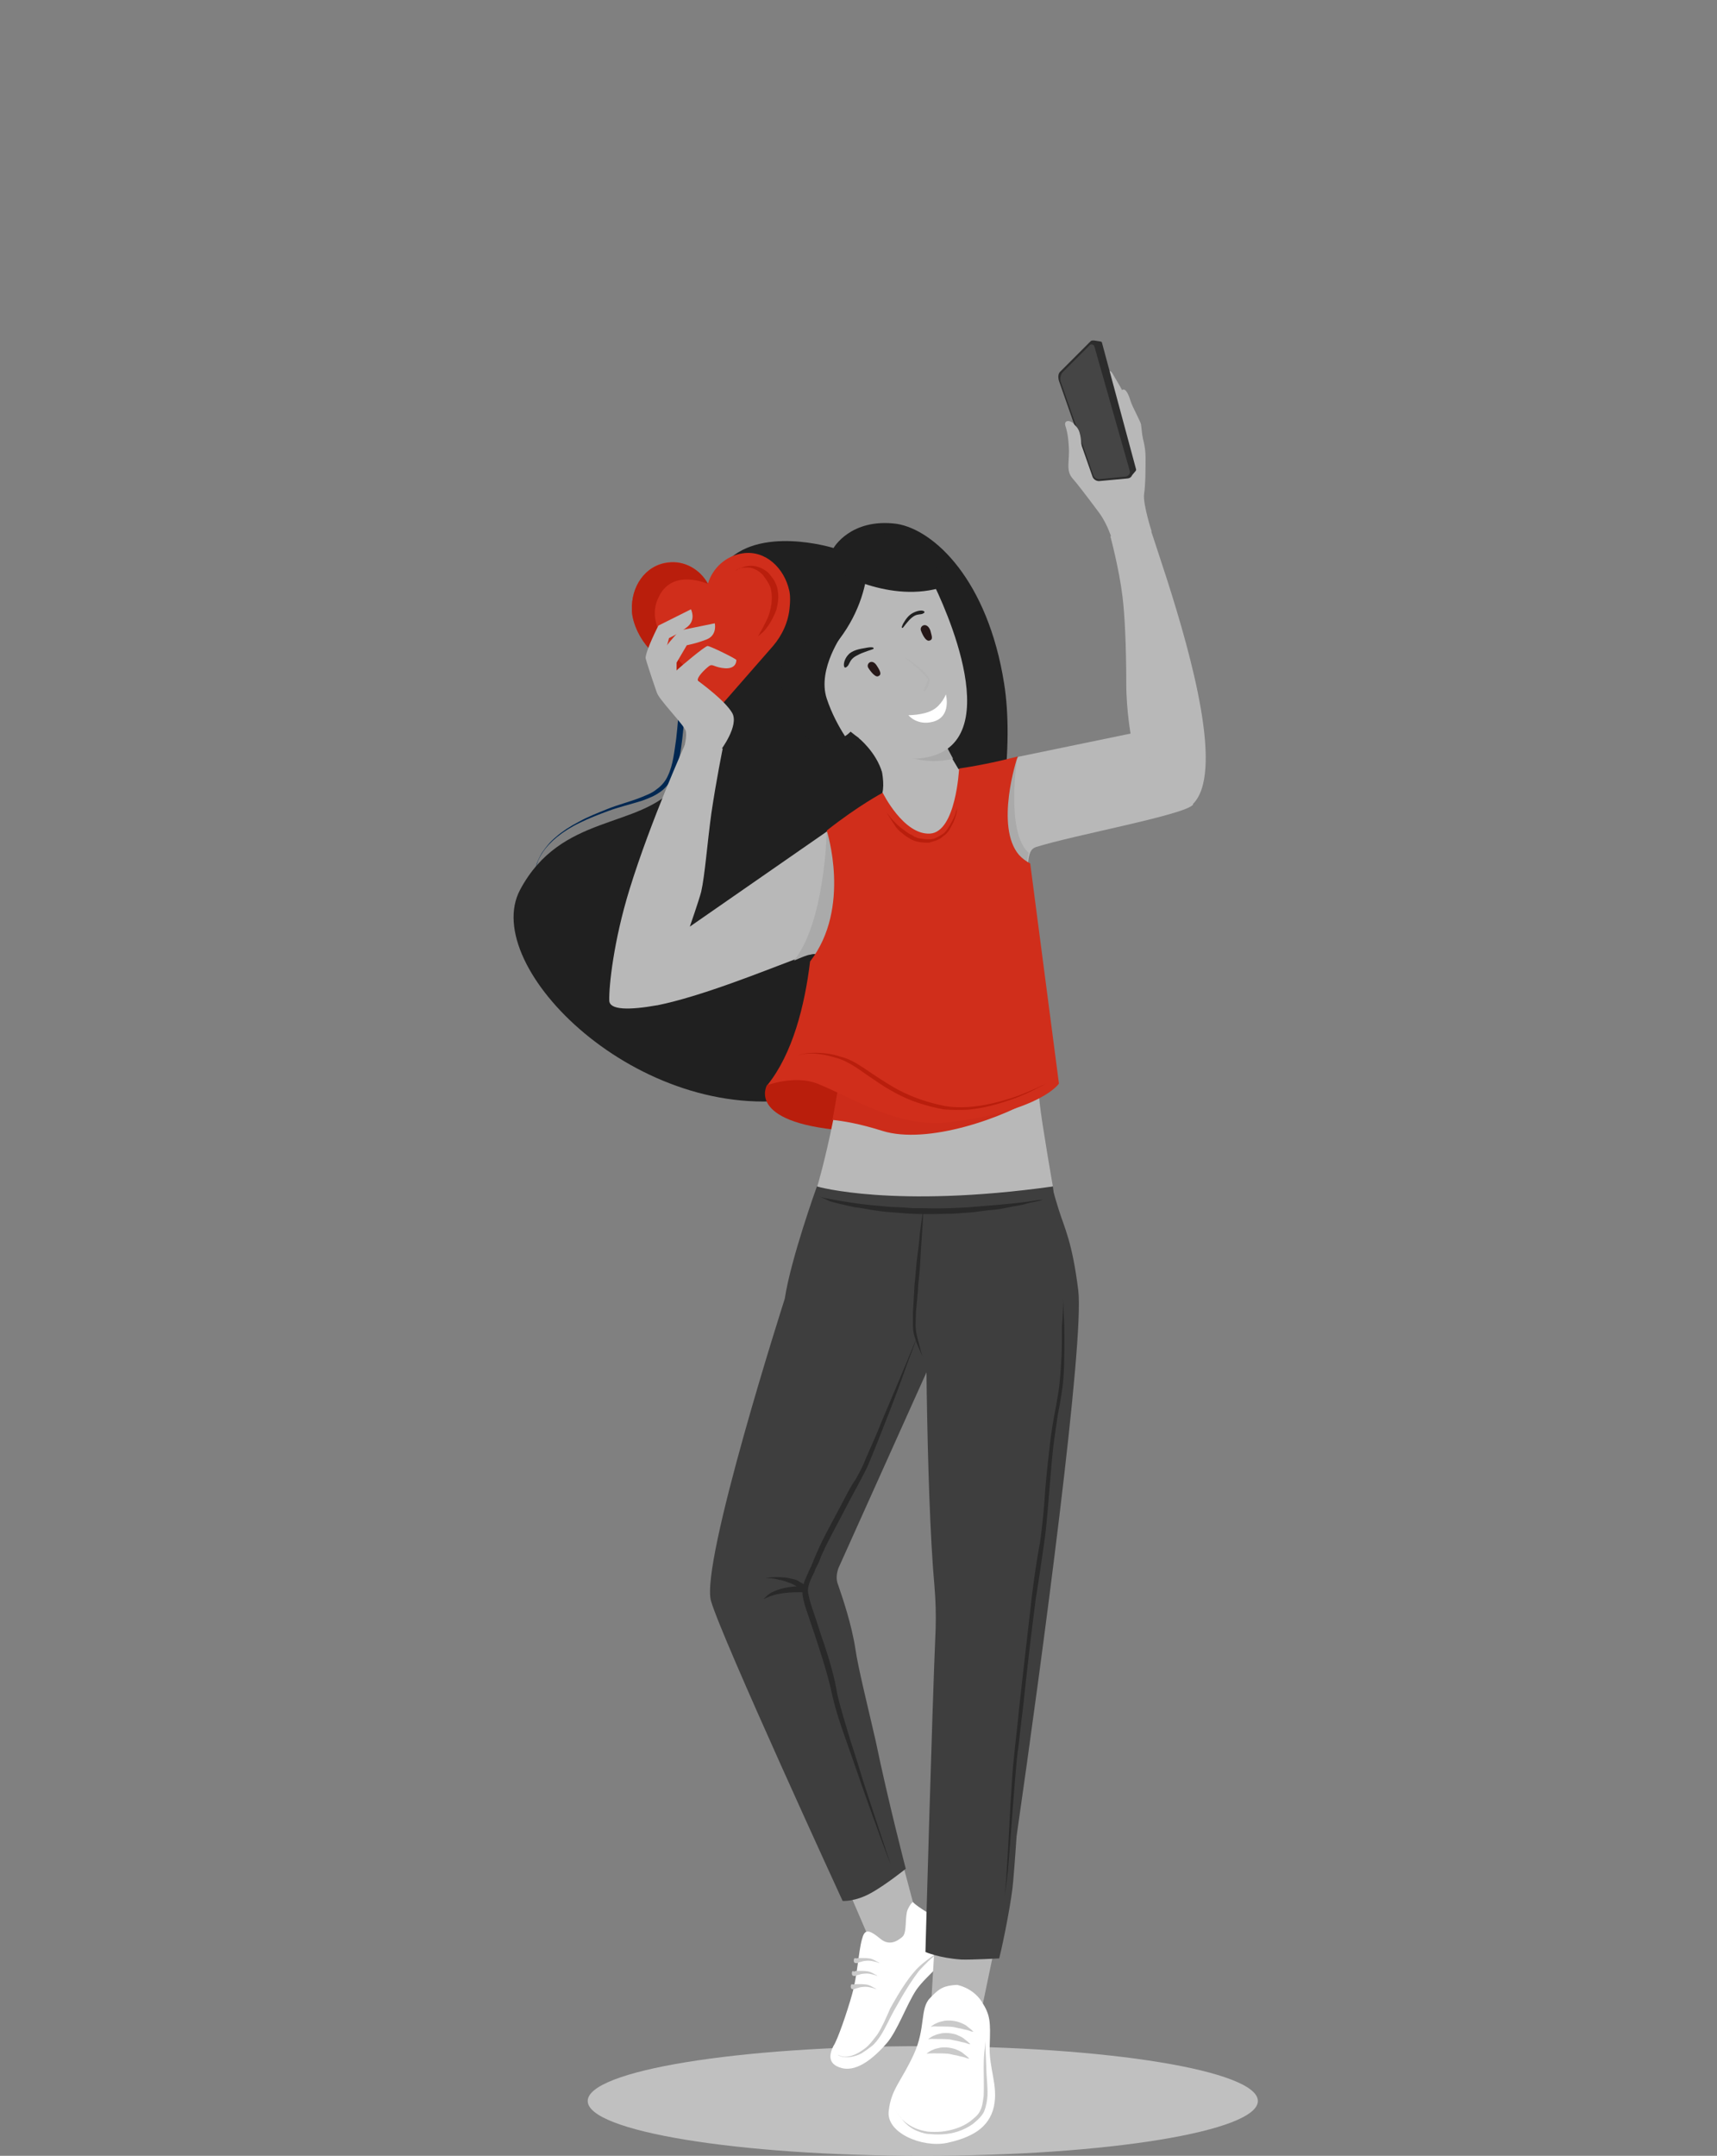 <?xml version="1.0" encoding="utf-8"?>
<!-- Generator: Adobe Illustrator 24.0.0, SVG Export Plug-In . SVG Version: 6.00 Build 0)  -->
<svg version="1.1" id="Layer_1" xmlns="http://www.w3.org/2000/svg" xmlns:xlink="http://www.w3.org/1999/xlink" x="0px" y="0px"
	 viewBox="0 0 454 570" style="enable-background:new 0 0 454 570;" xml:space="preserve">
<rect x="0" y="0" width="454" height="570" fill="#808080" stroke="none"/>
<style type="text/css">
	.st0{opacity:0.7;fill:#DCDCDC;enable-background:new    ;}
	.st1{fill:#002751;}
	.st2{fill:#B8B8B8;}
	.st3{fill:#FFFFFF;}
	.st4{fill:#CACACA;}
	.st5{fill:#202020;}
	.st6{fill:#AAAAAA;}
	.st7{fill:#D02E1B;}
	.st8{fill:#B91E0C;}
	.st9{fill:#CC2C1A;}
	.st10{fill:#3E3E3E;}
	.st11{fill:#2C2C2C;}
	.st12{fill:#454545;}
	.st13{fill:#292929;}
	.st14{fill:#261818;}
	.st15{opacity:0.3;fill:#AAAAAA;enable-background:new    ;}
	.st16{display:none;}
	.st17{display:inline;fill:#D02E1B;}
	.st18{display:inline;fill:#FFFFFF;}
	.st19{display:inline;fill:none;stroke:#D02E1B;stroke-width:1.912;stroke-miterlimit:10;}
	.st20{display:inline;fill:#F0F0F0;}
	.st21{display:inline;fill:#9B9B9B;}
	.st22{display:inline;fill:#C7C7C7;}
	.st23{display:inline;fill:#343434;}
</style>
<g>
	<path class="st0" d="M244,570c48.9,0,88.6-6.5,88.6-14.5S292.9,541,244,541s-88.6,6.5-88.6,14.5S195,570,244,570z"/>
	<path class="st1" d="M199.2,147.5c0,0-0.3,0-1,0.4c-0.7,0.3-1.6,0.9-2.7,1.7c-2.3,1.7-5.2,4.7-7.5,9.2c-2.3,4.4-4.2,10.2-5.2,16.5
		c-0.4,3.2-0.9,6.5-1.3,9.9c-0.4,3.3-0.7,6.7-1.1,10.2c-0.4,3.4-0.9,6.9-2.6,10.2c-0.9,1.6-2,3-3.4,3.9c-1.4,1-3,1.6-4.6,2.2
		c-3.2,1-6.2,1.7-8.9,2.7c-2.7,1-5.3,2-7.7,3.2c-2.3,1.1-4.3,2.4-5.9,3.7c-1.6,1.3-2.9,2.7-3.7,3.9c-0.9,1.3-1.3,2.3-1.6,3.2
		c-0.3,0.7-0.4,1.1-0.4,1.1s0.1-0.4,0.3-1.1c0.3-0.7,0.7-1.9,1.6-3.2c0.9-1.3,2-2.7,3.6-4c1.6-1.4,3.6-2.7,5.9-3.9
		c2.3-1.3,4.9-2.3,7.6-3.4c2.7-1.1,5.9-1.9,8.7-3c1.4-0.6,3-1.1,4.3-2.2c1.3-0.9,2.4-2.2,3-3.6c1.4-2.9,1.7-6.5,2.2-9.8
		c0.4-3.4,0.6-6.9,1-10.2c0.3-3.4,0.6-6.7,1-9.9c0.9-6.5,2.6-12.5,4.9-17.2c1.1-2.4,2.4-4.4,3.9-6.2c1.4-1.7,2.7-3,4-4
		c1.3-1,2.3-1.7,3.2-2.2c0.7-0.4,1.3-0.6,1.3-0.6L199.2,147.5z"/>
	<path class="st2" d="M223.3,497.4l8.9,20.7c0,0,7.5-1.6,11.9-5l-6.3-23.7"/>
	<path class="st3" d="M241.4,502.9c0,0,0.6,0.9,5.2,3.6c4.6,2.7,5.6,4.3,5,8c-0.6,3.6-6.6,7.7-9.3,11.6c-2.6,3.9-5,10.9-7.9,14.2
		c-2.9,3.3-7.5,7.6-11.8,6.5c-4.3-1.1-3-4.3-2.2-5.9c1-1.4,3.6-8.9,4.9-13.6c1.4-4.9,1.7-11.3,2.6-14.5c0.7-2.7,1.6-2.9,5-0.1
		c2,1.6,4,0.9,5.7-0.6c1.3-1.1,0.6-5.3,1.4-7.2C240.9,503,241.4,502.9,241.4,502.9z"/>
	<path class="st4" d="M221.4,543.2c0,0,0.6,0.4,1.7,0.6c1.1,0.1,2.7-0.3,4.3-1.3c0.9-0.6,1.7-1.1,2.4-1.9c0.7-0.7,1.4-1.7,2.2-2.7
		c1.3-2,2.3-4.4,3.4-6.9c1.3-2.3,2.6-4.6,4-6.6c0.7-1,1.4-2,2.2-2.9c0.7-0.9,1.6-1.7,2.3-2.3c1.6-1.3,2.9-2.2,3.9-2.9
		c1-0.6,1.6-1,1.6-1s-0.6,0.4-1.4,1.1c-0.9,0.7-2.2,1.7-3.6,3.2c-0.7,0.7-1.4,1.4-2,2.3c-0.7,0.9-1.3,1.9-2,2.9
		c-1.3,2-2.6,4.3-3.9,6.6c-1.3,2.3-2.3,4.7-3.7,6.9c-0.7,1-1.4,2-2.3,2.7c-0.9,0.7-1.9,1.4-2.7,1.9c-1.9,1-3.6,1.1-4.7,1
		c-0.6-0.1-1-0.3-1.3-0.4C221.6,543.3,221.4,543.2,221.4,543.2z"/>
	<path class="st4" d="M225.6,524.7c0,0,0.4-0.1,1.1-0.1s1.6,0,2.3,0.1c0.9,0.1,1.6,0.6,2.2,0.9c0.3,0.1,0.4,0.3,0.6,0.4
		c0.1,0.1,0.3,0.1,0.3,0.1s-0.1,0-0.3-0.1c-0.1-0.1-0.4-0.1-0.7-0.3c-0.6-0.1-1.3-0.4-2.2-0.4c-0.7,0-1.6,0.1-2,0.3
		c-0.6,0.1-0.9,0.3-0.9,0.3c-0.3,0.1-0.9,0.1-1-0.3c-0.1-0.3-0.1-0.9,0.3-1C225.4,524.7,225.6,524.7,225.6,524.7z"/>
	<path class="st4" d="M225.9,521.2c0,0,0.4-0.1,1.1-0.1c0.7,0,1.6,0,2.3,0.1c0.9,0.1,1.6,0.6,2.2,0.9c0.3,0.1,0.4,0.3,0.6,0.4
		c0.1,0.1,0.3,0.1,0.3,0.1s-0.1,0-0.3-0.1c-0.1-0.1-0.4-0.1-0.7-0.3c-0.6-0.1-1.3-0.4-2.2-0.4c-0.7,0-1.6,0.1-2,0.3
		c-0.6,0.1-0.9,0.3-0.9,0.3c-0.3,0.1-0.9,0.1-1-0.3c-0.1-0.3-0.1-0.9,0.3-1C225.7,521.4,225.9,521.4,225.9,521.2z"/>
	<path class="st4" d="M226.4,517.8c0,0,0.4-0.1,1.1-0.1c0.7,0,1.6,0,2.3,0.1c0.9,0.1,1.6,0.6,2.2,0.9c0.3,0.1,0.4,0.3,0.6,0.4
		c0.1,0.1,0.3,0.1,0.3,0.1s-0.1,0-0.3-0.1c-0.1-0.1-0.4-0.1-0.7-0.3c-0.6-0.1-1.3-0.4-2.2-0.4c-0.7,0-1.6,0.1-2,0.3
		c-0.6,0.1-0.9,0.3-0.9,0.3c-0.3,0.1-0.9,0.1-1-0.3c-0.1-0.3-0.1-0.9,0.3-1C226.3,517.8,226.4,517.8,226.4,517.8z"/>
	<path class="st2" d="M247.3,511.2l-1.3,22.4c0,0,7.3,2,12.9,0.9l5-24"/>
	<path class="st3" d="M253,524.8c0,0,4,0.6,6.5,4.3c2.4,3.7,2.4,5.4,2.2,11.6c-0.3,6.2,2.3,10.6,1.1,16.3c-1.3,5.7-6,8.2-12.5,9.6
		c-6.5,1.3-16.1-2.7-15.3-8.5c0.6-5.7,3.4-7.9,6.6-14.9c3.2-6.9,1.6-12.2,4.3-14.9C248.5,525.5,249.8,525,253,524.8z"/>
	<path class="st4" d="M246.1,535.9c0,0,0.6-0.6,1.6-1c0.6-0.3,1.1-0.4,2-0.6c0.7-0.1,1.6-0.1,2.3,0c0.7,0.1,1.6,0.3,2.2,0.6
		c0.7,0.3,1.3,0.6,1.7,1c0.4,0.3,0.9,0.7,1.1,0.9c0.3,0.3,0.4,0.4,0.4,0.4s-0.1,0-0.6-0.1c-0.3-0.1-0.7-0.3-1.3-0.4
		c-0.6-0.1-1.1-0.3-1.7-0.4c-0.7-0.1-1.3-0.3-2-0.4c-1.4-0.1-2.7-0.1-3.9-0.1C246.8,535.7,246.1,535.9,246.1,535.9z"/>
	<path class="st4" d="M245.4,539.2c0,0,0.6-0.6,1.6-1c0.6-0.3,1.1-0.4,2-0.6c0.7-0.1,1.6-0.1,2.3,0c0.7,0.1,1.6,0.3,2.1,0.6
		c0.7,0.3,1.3,0.6,1.7,1c0.4,0.3,0.9,0.7,1.1,0.9c0.3,0.3,0.4,0.4,0.4,0.4s-0.1,0-0.6-0.1c-0.3-0.1-0.7-0.3-1.3-0.4
		c-0.6-0.1-1.1-0.3-1.7-0.4c-0.7-0.1-1.3-0.3-2-0.4c-1.4-0.1-2.7-0.1-3.9-0.1C246.1,539,245.4,539.2,245.4,539.2z"/>
	<path class="st4" d="M245,543c0,0,0.6-0.6,1.6-1c0.6-0.3,1.1-0.4,2-0.6c0.7-0.1,1.6-0.1,2.3,0c0.7,0.1,1.6,0.3,2.2,0.6
		c0.7,0.3,1.3,0.6,1.7,1c0.4,0.3,0.9,0.7,1.1,0.9c0.3,0.3,0.4,0.4,0.4,0.4s-0.1,0-0.6-0.1c-0.3-0.1-0.7-0.3-1.3-0.4
		c-0.6-0.1-1.1-0.3-1.7-0.4c-0.7-0.1-1.3-0.3-2-0.4c-1.4-0.1-2.7-0.1-3.9-0.1C245.7,542.9,245,543,245,543z"/>
	<path class="st4" d="M236.9,558.1c0,0,0.3,0.7,1.1,1.6c0.7,1,2.2,2.2,4,3c1,0.4,2,0.7,3.3,0.9c1.1,0.1,2.4,0.1,3.7,0
		c2.6-0.3,5.3-1.1,7.5-2.7c1.1-0.9,2.2-1.7,2.7-2.9c0.6-1.1,0.7-2.6,0.9-3.9c0.1-2.6,0-5.2,0-7.3c0-2.2,0.1-3.9,0.3-5.2
		c0.1-1.3,0.1-2,0.1-2s0.1,2.9,0.3,7.2c0,2.2,0.4,4.6,0.3,7.3c-0.1,1.3-0.3,2.7-0.9,4.2c-0.7,1.4-1.9,2.4-3,3.3
		c-2.4,1.7-5.3,2.6-8,2.7c-1.4,0.1-2.7,0-3.9-0.1c-1.1-0.1-2.4-0.6-3.3-1c-2-1-3.2-2.4-3.9-3.4C237.2,558.8,236.9,558.1,236.9,558.1
		z"/>
	<path class="st5" d="M220.4,144.9c0,0-20.1-6.3-29,4.4c-9,10.8-2.7,47-12.6,58.5c-9.9,11.5-30.5,7.2-41.3,27.5
		c-10.8,20.4,31.6,62.4,74.4,55.1c42.9-7.2,58.7-78.2,53.6-109.7c-4.3-27.2-18.4-40.6-28.4-42.2
		C224.9,136.9,220.4,144.9,220.4,144.9z"/>
	<path class="st2" d="M269.2,200.1l-7,13.5l-8.5,16.2l9.8-0.1l8.3-0.1c0,0-0.1-2.4,0.6-4.2c0.3-0.7,0.7-1.1,1.4-1.4
		c10-3.2,39.9-8.6,41.7-11.3l-12.9-19.5L269.2,200.1z"/>
	<path class="st2" d="M255.1,204.1c0,0-2,17.4-5.2,19.1c-3.2,1.7-8.7,1-12.9-2.9c-4.2-3.7-3.7-10.6-3.7-10.6c0.6-2.4,0-5.9-0.9-9.3
		c-0.1-0.9-0.4-1.7-0.7-2.6c-1.4-5.3-3.4-9.9-3.4-9.9l16.8-3.7c0.9,3,1.9,5.9,2.9,8.5c0.4,1,0.9,2,1.3,2.9c0,0.1,0.1,0.3,0.1,0.3
		c0.9,1.9,1.7,3.6,2.4,4.7c1,1.7,1.6,2.7,1.6,2.7L255.1,204.1z"/>
	<path class="st6" d="M252,200.6c-7.6,2-14.3-1.4-14.3-1.4l11.8-3.7c0,0.1,0.1,0.3,0.1,0.3C250.4,197.7,251.3,199.3,252,200.6z"/>
	<path class="st2" d="M208.4,173.9c0,0,18.9,32.4,38.7,25.8c19.8-6.6-0.7-46.2-0.7-46.2S212.2,139.2,208.4,173.9z"/>
	<path class="st2" d="M217.4,183.1c0,0-4.3,1.4-3.9,4.6c0.4,3,5.4,7,7.6,7.5c2.2,0.4,4.3-2.3,4.3-2.3"/>
	<path class="st5" d="M229.5,146.2c0,0,2,20.4-20.2,34l-11.9-19.4L229.5,146.2z"/>
	<path class="st5" d="M220.4,150.7c0,0,14.9,9.2,29.3,4.4l-4-11.5l-14.2-3.2l-8.9,4.4l-4.9,1.7"/>
	<path class="st6" d="M271.6,229.5l-8.3,0.1c-0.9-2.9-2.3-7.6-2.4-9c0-1.1,0.6-4.4,1-7c0.3-1.4,0.6-2.7,0.6-3.3c0.1-1.4,0.9-7,0.9-7
		l5.6-3.2c0,0-3.2,19.9,3,25.4C271.5,227.1,271.6,229.5,271.6,229.5z"/>
	<path class="st7" d="M208.8,160.5c0.3-2.9-0.1-4.3-0.1-4.3c-1.3-6-6.3-10.8-12.3-9.9c-4.4,0.6-8,3.9-9.2,8
		c-2.2-3.7-6.2-6.2-10.6-5.6c-6,0.7-9.8,6.5-9.5,12.6c0,0-0.1,1.6,0.9,4.2c1.3,3.6,3.9,6.7,7,8.9l16.2,11.5l13.2-15.1
		C206.8,168,208.5,164.4,208.8,160.5z"/>
	<path class="st8" d="M191.2,185.9L175,174.5c-3.2-2.2-5.6-5.3-7-8.9c-1-2.7-0.9-4.2-0.9-4.2c-0.3-6.2,3.4-11.9,9.5-12.6
		c4.4-0.6,8.5,1.7,10.6,5.6c0,0-9.2-4.2-12.9,3.2C169.4,166.7,181,176.5,191.2,185.9z"/>
	<path class="st8" d="M194.5,150.9c0,0,0.3-0.3,1-0.6c0.7-0.3,1.7-0.7,3.2-0.7c1.3,0,3,0.6,4.3,1.7c0.6,0.6,1.1,1.3,1.6,2
		c0.4,0.7,0.9,1.7,1,2.6c0.4,1.9,0.1,3.7-0.3,5.3c-0.6,1.6-1.3,2.9-2,4c-0.7,1-1.4,1.9-2,2.3c-0.6,0.6-0.9,0.7-0.9,0.7
		s0.3-0.3,0.6-1c0.4-0.6,0.9-1.6,1.4-2.6c0.6-1.1,1.1-2.4,1.4-3.9c0.3-1.4,0.4-3,0.1-4.6c-0.1-0.7-0.4-1.4-0.9-2.2
		c-0.4-0.7-0.9-1.3-1.3-1.9c-1-1-2.2-1.7-3.3-1.9c-1.1-0.1-2.2,0-2.9,0.1C194.9,150.8,194.5,150.9,194.5,150.9z"/>
	<path class="st2" d="M230.2,229.8l-2.2,16.9l-0.6,0.3l-10.9,5.9c-0.3-0.7-0.9-1.1-2.3-0.7c-0.9,0.1-2.3,0.7-4.4,1.6
		c-8,3-24.2,9.6-36,12h-0.1c-7.3,1.3-12.6,1.3-12.6-1.3c-0.1-3.7,1.1-15.6,5.4-29.5c5.6-18.1,14.6-38.1,14.6-38.1l10,1
		c0,0-1.7,8.3-3,17.1c-1.1,8-1.7,16.4-2.7,20.8c-0.6,2.3-3,9.2-3,9.2l36.3-25.2l5.4,4.7L230.2,229.8z"/>
	<path class="st2" d="M190.6,198.3c0,0,4.9-6.5,3-9.8c-1.9-3.3-8.3-7.9-9-8.5c-0.6-0.7,1.7-3,2.9-3.9c1-0.7,1.3,0.4,4.3,0.6
		c2.9,0.1,2.9-1.9,2.9-2.2s-6.9-3.7-7.6-3.7c-0.7,0-7.3,5.6-7.7,6c-0.4,0.4-5.5,4.9-5.7,6.2c-0.1,1.3,7.2,8.7,7.6,10.2
		c0.4,1.3-0.3,4-0.3,4"/>
	<path class="st2" d="M173.7,182.9c0,0,0.3-6.5,0.4-8.9c0.7-2,5.6-7.3,5.6-7.3l9.3-1.9c0,0,0.7,3-2,4.2c-2.7,1.1-5.4,1.6-5.4,1.6
		l-2.7,4.6v4"/>
	<path class="st2" d="M173.7,183.2c0,0-2.4-6.9-3-9.2c0.1-2.2,3.4-8.6,3.4-8.6l8.6-4.3c0,0,1.4,2.7-0.9,4.6c-2.4,1.9-4.9,3-4.9,3
		l-1.4,5.2l1,3.9"/>
	<path class="st6" d="M227.5,247.2l-10.9,5.9c-0.3-0.7-0.9-1.1-2.3-0.7c-0.9,0.1-2.3,0.7-4.4,1.6c8.2-10,8.7-34,8.7-34l4.6,1.9
		l0.7,2.9l1.4,5.4C225.3,229.8,227.2,239.6,227.5,247.2z"/>
	<path class="st8" d="M202.8,286.9c0,0-5.7,9.8,20.1,12l2-12l-10.2-5.5L202.8,286.9z"/>
	<path class="st2" d="M278.4,313.7c0,0-12.2,5.9-35.9,4.7c-7.7-0.4-19.1-2-26.4-4.7c0,0,2-6.6,4.2-17.5c0.6-2.9,1.1-6.2,1.7-9.6
		l12.8-3.3l39-9.9c0,0,0.6,13.8,1.1,18.2C275.5,297.2,278.4,313.7,278.4,313.7z"/>
	<path class="st9" d="M275.5,289.2c-10,6.5-30.4,13.5-42.2,9.8c-6-1.9-10.3-2.6-13.2-2.9c0.6-2.9,1.1-6.2,1.7-9.6l12.8-3.3
		L275.5,289.2z"/>
	<path class="st7" d="M280,286.5c0,0-4.7,7.2-28.8,10.2c-13.6,1.7-25.4-6.3-35.1-10.2c-5.9-2.3-13.2,0.4-13.2,0.4
		c6.7-8.3,9.9-21.1,11.3-32.7c11-14.2,4.4-34.6,4.4-34.6c8.5-6.7,14.8-10,14.8-10s5.5,11.2,12.5,10.8c6.9-0.4,7.7-17.2,7.7-17.2
		c8.7-1.3,15.5-3.2,15.5-3.2c-0.3,0.7-6,18.5,0.3,26c0.9,1,1.9,1.7,3,2.3L280,286.5z"/>
	<path class="st10" d="M278.4,313.7c1.7,13.1,2.7,29.7,2.7,29.7h-73.6c1.6-10.6,8.5-29.7,8.5-29.7S236.2,319.6,278.4,313.7z"/>
	<path class="st2" d="M281.7,112.6c0,0,0.7,1.7,0.9,5.4c0.3,3.9-0.9,6.3,1,8.5c1,1.1,3.7,4.6,6.9,8.9c3,4,4.2,9.5,4.2,9.5l9.8-4.4
		c0,0-2.3-7.2-2-9.8c0.4-2.6,0.4-6.7,0.4-9.8c0-3-0.9-5.6-1.1-6.5c-4-10.2-6.3-13.2-7.6-15.6c-1.3-2.4-3.9,1.6-3.6,2.9
		c0.1,0.7,0.3,4.3,0.9,6.6c0.6,2.2,0.1,8.9-2.2,11.2c-2.3,2.3-3.3-3-4-5.3C284.1,110.8,281.1,110.6,281.7,112.6z"/>
	<path class="st2" d="M293.6,141.8c0,0,2.3,8.5,3.2,15.9c0.6,4.7,1,13.3,1,22.9c0,7.5,1.3,14.3,1.3,14.3l16.2,17.8
		c8.5-8-0.3-39.3-6.6-59.1c-3.2-9.9-5-15.2-5-15.2L293.6,141.8z"/>
	<path class="st11" d="M280,100.7l8.9,25.4c0.3,0.7,1,1.1,1.7,1.1l7.6-0.7c0.9-0.1,1.4-0.9,1.1-1.7l-9.6-34.1
		c-0.1-0.7-1-0.9-1.4-0.4l-7.9,7.9C279.8,98.7,279.7,99.7,280,100.7z"/>
	<path class="st12" d="M280.5,101l8.6,24.7c0.3,0.7,0.9,1,1.6,1l7-0.7c0.7-0.1,1.3-0.9,1-1.6l-9.3-32.7c-0.1-0.6-0.9-0.9-1.3-0.4
		l-7.2,7.2C280.4,99.2,280.2,100.2,280.5,101z"/>
	<path class="st11" d="M289.1,90l1.9,0.3c0.1,0,0.4,0.1,0.4,0.4l9,33.4c0,0.1,0,0.3-0.1,0.4l-1.1,1.3L289.1,90z"/>
	<path class="st2" d="M297.3,109.5c0,0-1.9-5.3-0.7-6.3c1.1-1,2,1.7,2.4,3c0.4,1.3,2.6,5.3,2.7,6c0.1,0.7,0.9,7.6,0.9,7.6l-4.7-9.2"
		/>
	<path class="st2" d="M282.7,111.5c0,0,2,0.6,2.7,2.7c0.7,2.2,0.4,4.4,0.9,6.5c0.6,2-2.6-1.4-2.6-1.4"/>
	<path class="st10" d="M207.5,343.4c0,0-22.4,69.8-19.5,79.9c2.9,10,34.8,79.3,34.8,79.3s3.3,0.3,7.7-2.2c3.9-2.2,9-6.3,9-6.3
		s-4.6-17.6-8-34c-1.9-8.3-4.6-19.1-5.3-24c-1-6.6-3.4-13.6-4.6-17.1c-0.6-1.4-0.4-3,0.1-4.4l29-64.5l3.3-16.1l-23.7-2.9
		L207.5,343.4z"/>
	<path class="st10" d="M285.1,341.1c-1.6-12.8-3.6-16.3-5.2-21.4c-1.3-4.2-1.7-5.9-1.7-5.9l-33.4,23.8c0,0-0.1,55.5,2.3,82
		c0.3,3.6,0.4,7.2,0.3,10.9c-1,23.1-2.7,85.6-2.7,85.6s3.6,1.6,9.5,2c2.6,0.1,10-0.3,10-0.3c1.3-5.2,3.4-16.1,3.7-20.4
		c0.4-4.4,0.9-11.9,0.9-11.9C275.6,438.3,286.8,354.6,285.1,341.1z"/>
	<path class="st8" d="M211,279c0,0,1-0.4,3-0.6c2-0.1,4.9-0.1,8,0.9c1.6,0.4,3.3,1.1,5,2.2c1.7,1,3.3,2.2,5,3.3
		c1.7,1.1,3.6,2.3,5.4,3.3c1.9,1,4,1.9,6,2.6c2,0.7,4.3,1.3,6.3,1.7c2.2,0.4,4.3,0.4,6.3,0.3c4.2-0.3,8-1.3,11.2-2.3s5.7-2.2,7.5-3
		c0.9-0.4,1.6-0.7,2-1c0.4-0.3,0.7-0.4,0.7-0.4s-0.3,0.1-0.7,0.4c-0.4,0.3-1.1,0.7-2,1.1c-1.7,0.9-4.3,2.2-7.5,3.3s-7,2.2-11.2,2.6
		c-2.2,0.1-4.3,0.1-6.6-0.1c-2.2-0.4-4.4-1-6.6-1.7c-4.3-1.4-8.2-3.7-11.8-6.2c-1.7-1.1-3.4-2.4-5-3.4c-1.6-1-3.3-1.9-4.9-2.3
		c-3.2-1-6-1.3-7.9-1.1C212,278.7,211,279,211,279z"/>
	<path class="st8" d="M234.5,214.9c0,0,0.3,0.3,0.7,0.9c0.4,0.6,1.1,1.3,2,2.2c0.4,0.4,1,0.9,1.6,1.3c0.6,0.4,1.1,0.9,1.9,1.3
		c0.3,0.1,0.7,0.3,1,0.6c0.4,0.1,0.7,0.3,1.1,0.4c0.7,0.1,1.6,0.3,2.3,0.3h0.6h0.1h0.1h0.3c0.4-0.1,0.9-0.1,1.1-0.3
		c0.7-0.3,1.4-0.7,2-1.1c0.6-0.4,1-1,1.4-1.6c0.4-0.6,0.7-1.1,1-1.7c0.6-1.1,1-2,1.1-2.7c0.3-0.7,0.3-1.1,0.3-1.1s0,0.4-0.1,1.1
		c-0.1,0.7-0.4,1.7-0.9,2.9c-0.3,0.6-0.6,1.1-1,1.9c-0.4,0.6-0.9,1.3-1.6,1.7c-0.6,0.6-1.3,1-2.2,1.3c-0.4,0.1-0.9,0.3-1.3,0.4
		l-0.3,0.1c0,0,0,0-0.1,0h-0.1H245c-0.9,0-1.7-0.1-2.6-0.3c-0.4-0.1-0.9-0.3-1.1-0.4c-0.4-0.1-0.7-0.4-1.1-0.6
		c-0.7-0.4-1.3-0.9-1.9-1.4c-0.6-0.4-1-1-1.4-1.4C235.3,216.3,234.5,214.9,234.5,214.9z"/>
	<path class="st13" d="M281.1,343.4c0,0,0.1,2.4,0.3,6.9c0,2.2,0.1,4.9,0,7.9c0,3-0.1,6.5-0.7,10.2c-0.3,1.9-0.6,3.7-1,5.7
		c-0.3,2-0.6,4-0.9,6.2c-0.6,4.2-0.9,8.7-1.3,13.3c-0.4,4.6-0.7,9.5-1.4,14.3c-0.7,4.9-1.4,9.8-2.2,14.6c-1.3,9.9-2.4,19.6-3.4,29
		c-0.6,4.6-1,9-1.6,13.3c-0.4,4.2-0.7,8.2-1,11.9c-0.6,7.5-1,13.6-1.4,17.9c-0.4,4.3-0.9,6.7-0.9,6.7s0.4-2.4,0.6-6.7
		c0.3-4.3,0.6-10.5,1-17.9c0.3-3.7,0.4-7.7,0.9-12c0.4-4.3,1-8.7,1.4-13.3c1-9.2,2.2-19.1,3.3-29c0.6-4.9,1.3-9.9,2.2-14.6
		c0.7-4.9,1.1-9.6,1.4-14.2c0.4-4.6,0.9-9.2,1.4-13.3c0.3-2.2,0.6-4.2,1-6.2c0.4-2,0.7-3.9,1-5.7c0.6-3.7,0.7-7,0.9-10
		c0.1-3,0.1-5.6,0.1-7.9C281.2,345.8,281.1,343.4,281.1,343.4z"/>
	<path class="st13" d="M244.1,319.9c0,0,0,2.4-0.3,6.2c-0.1,1.9-0.3,4-0.4,6.3c-0.1,2.3-0.3,4.7-0.6,7.2c-0.1,2.4-0.4,4.9-0.6,7.2
		c0,1.1-0.1,2.3-0.1,3.3s0.1,2,0.3,2.9c0.4,1.7,0.9,3.3,1.1,4.3c0.3,1,0.6,1.6,0.6,1.6s-0.3-0.6-0.7-1.4c-0.4-1-1.1-2.4-1.6-4.2
		c-0.3-0.9-0.4-1.9-0.4-3c0-1,0-2.2,0-3.3c0.1-2.3,0.3-4.7,0.4-7.2c0.3-2.4,0.4-4.9,0.7-7.2c0.3-2.3,0.6-4.4,0.7-6.3
		C243.7,322.3,244.1,319.9,244.1,319.9z"/>
	<path class="st13" d="M242.4,353.7c0,0-0.7,2.2-2.2,6c-1.4,3.9-3.3,9.3-5.9,15.8c-1.3,3.3-2.6,6.7-4.2,10.5
		c-0.7,1.9-1.7,3.7-2.7,5.6c-1,1.9-2,3.7-3,5.6c-2,3.9-4.2,7.9-6.2,11.9c-0.4,1-1,2-1.4,3.2c-0.1,0.4-0.4,1-0.7,1.6
		c-0.3,0.6-0.6,1-0.7,1.6c-1,2-2.2,4.2-1.6,6.2c0.4,2.2,1.3,4.4,2,6.6s1.4,4.4,2.2,6.6c1.4,4.3,2.7,8.7,3.4,13.1
		c1,4.2,2.3,8.2,3.4,12c1.3,3.9,2.4,7.5,3.4,10.8c4.3,13.2,7.3,22.1,7.3,22.1s-0.9-2.2-2.3-6c-1.4-3.9-3.4-9.3-5.7-15.9
		c-1.1-3.3-2.4-6.9-3.7-10.6c-1.3-3.7-2.7-7.7-3.7-12c-0.9-4.3-2.2-8.6-3.6-12.9c-0.7-2.2-1.4-4.3-2.2-6.6c-0.7-2.3-1.6-4.3-2-6.7
		c-0.1-0.3-0.1-0.6-0.1-0.9c0-0.4,0-0.7,0-1c0.1-0.6,0.3-1.3,0.4-1.9c0.4-1.1,1-2.3,1.4-3.3c0.3-0.6,0.6-1,0.7-1.6
		c0.3-0.4,0.4-1,0.7-1.6c0.4-1.1,1-2.2,1.4-3.2c2-4.2,4.2-8,6.2-11.9c1-1.9,2-3.9,3.2-5.6c1.1-1.9,2-3.6,2.7-5.5
		c1.6-3.6,3.2-7.2,4.4-10.3C238.9,362.3,242.4,353.7,242.4,353.7z"/>
	<path class="st13" d="M202.5,417.3c0,0,1.4-0.4,3.6-0.3c0.6,0,1.1,0.1,1.7,0.1c0.6,0.1,1.3,0.3,1.9,0.4c0.6,0.1,1.3,0.4,2,0.9
		c0.3,0.1,0.6,0.3,1,0.6l0.4,0.3c0,0,0,0,0.1,0.1c0.1,0.1,0.3,0.3,0.3,0.6c0,0.1,0,0.3-0.1,0.6c-0.1,0.1-0.3,0.3-0.6,0.4h-0.1h-0.1
		c-2.7-0.1-5.4,0.1-7.5,0.6c-0.4,0.1-1,0.3-1.3,0.4c-0.4,0.1-0.7,0.3-1,0.4c-0.6,0.3-0.9,0.4-0.9,0.4s0,0,0.1-0.1
		c0.1-0.1,0.3-0.3,0.6-0.6c0.4-0.4,1.1-1,2.2-1.4c2-0.9,4.9-1.4,7.7-1.3h0.1h-0.1c-0.1,0-0.4,0.1-0.4,0.3c-0.1,0.1-0.1,0.3-0.1,0.4
		c0,0.1,0.1,0.3,0.3,0.4c0.1,0,0,0,0,0l-0.4-0.3c-0.3-0.1-0.6-0.3-0.9-0.6c-0.6-0.3-1.1-0.6-1.7-0.9c-1.1-0.4-2.3-0.9-3.3-1
		c-1-0.3-1.9-0.4-2.4-0.4C202.9,417.3,202.5,417.3,202.5,417.3z"/>
	<path class="st13" d="M216.7,316.4c0,0,0.9,0.3,2.6,0.6c1.6,0.3,3.9,0.7,6.6,1.1c2.7,0.4,6,0.7,9.5,1c1.7,0.1,3.6,0.1,5.3,0.3
		c1.9,0.1,3.7,0,5.6,0.1c1.9,0,3.7,0,5.6-0.1c1.9-0.1,3.6-0.1,5.3-0.3c1.7-0.1,3.4-0.3,5-0.4c1.6-0.1,3.2-0.3,4.4-0.4
		c1.4-0.1,2.7-0.3,3.7-0.4c1.1-0.1,2.2-0.3,2.9-0.4c1.6-0.3,2.6-0.3,2.6-0.3s-0.9,0.3-2.4,0.6c-0.9,0.1-1.7,0.4-2.9,0.7
		s-2.4,0.4-3.7,0.7c-1.4,0.3-2.9,0.6-4.4,0.7c-1.6,0.1-3.3,0.4-5,0.6c-1.7,0.1-3.6,0.3-5.4,0.4c-1.9,0-3.7,0.1-5.6,0.1
		c-1.9,0-3.7,0-5.6-0.1c-1.9-0.1-3.7-0.3-5.4-0.4c-1.7-0.1-3.4-0.4-5-0.6c-1.6-0.3-3.2-0.6-4.4-0.7c-2.7-0.6-5-1.1-6.6-1.6
		C217.6,316.7,216.7,316.4,216.7,316.4z"/>
	<path class="st2" d="M227,195.1c0,0,4.7,3.7,6.3,9.3l-0.4-7.9L227,195.1z"/>
	<path class="st14" d="M229.6,176.6c0,0,1.6,2.6,2.6,2.2c1-0.4,0.6-1.3-0.3-2.7C230.6,173.9,228.9,175.5,229.6,176.6z"/>
	<path class="st14" d="M243.5,166.7c0,0,1,2.9,2.2,2.7c1.1-0.3,0.7-1.1,0.3-2.7C245.1,164.3,243.1,165.4,243.5,166.7z"/>
	<path class="st5" d="M224.4,175.7c0.4-0.7,0.6-1.6,2.2-2.4c1.6-0.9,4.2-1.6,4.3-1.7c0.3-0.3,0-0.6-1.4-0.4
		c-1.4,0.3-3.4,0.4-4.9,1.6c-1.4,1.3-1.6,2.9-1.4,3.4C223.4,177,224.3,176,224.4,175.7z"/>
	<path class="st5" d="M243.5,162.4c-0.6,0.1-1.3,0-2.4,0.9c-1.1,0.9-2.3,2.7-2.4,2.7c-0.3,0.1-0.4-0.1,0.1-1.1
		c0.6-1,1.3-2.2,2.7-2.9c1.4-0.7,2.6-0.7,2.9-0.3C244.7,162,243.8,162.4,243.5,162.4z"/>
	<path class="st15" d="M241.4,175.2c0,0,3.7,2.6,4.4,4.4c0.3,0.6-1,3.3-1.4,3.2c-0.6,0,1.1-2.7,0.9-3.2c-1-1.7-5.2-5-5.7-5.4
		C238.6,173.5,239.6,173.9,241.4,175.2z"/>
	<path class="st3" d="M250.1,183.6c0,0-1.1,2.9-3.6,4.2c-2.4,1.3-6.3,1.3-6.3,1.3s2.3,2.9,6.6,1.7
		C251.7,189.4,250.1,183.6,250.1,183.6z"/>
	<path class="st5" d="M223,167.3c0,0-7,9.5-4.4,17.4c2.6,7.9,7.6,13.8,7.6,13.8l-12.8-3.2l-7-13.9l2-9l7.5-3.9L223,167.3z"/>
</g>
<g class="st16">
	<path class="st17" d="M107.4,166.3l-72.7,17.6c-3.3,0.9-5.3,4-4.4,7.3l12,49.6c0.9,3.3,4,5.3,7.3,4.4l42.9-10.5
		c3.2-0.7,6.6-0.3,9.5,1.6c9.5,6,19.6,11.9,21.1,10.9c1.3-1-2.2-7.9-6.2-14.8c-0.9-1.6-0.1-3.6,1.7-4l4-1c3.3-0.9,5.3-4,4.4-7.3
		l-12-49.6C114,167.6,110.7,165.6,107.4,166.3z"/>
	<path class="st18" d="M101.2,190.2c-2.4-7.2-9.2-12.2-16.3-10.5c-5.4,1.3-9.2,5.7-10,11c-3.2-4.3-8.3-6.6-13.8-5.3
		c-7.3,1.7-11,9.2-9.9,16.8c0,0,0.1,1.9,1.7,5c2.2,4.3,5.6,7.6,9.8,9.9l20.2,11c0.6,0.3,1.4,0.1,1.9-0.4l13.2-19.2
		c2.6-3.9,4.2-8.5,4.2-13.2C102.1,192.1,101.2,190.2,101.2,190.2z"/>
	<path class="st17" d="M357.4,107.1l56.5,13.6c2.6,0.6,4.2,3.2,3.4,5.7l-9.3,38.4c-0.6,2.6-3.2,4.2-5.7,3.4l-33.3-8
		c-2.4-0.6-5.2-0.1-7.3,1.1c-7.3,4.6-15.2,9.3-16.3,8.5c-1-0.7,1.7-6.2,4.9-11.5c0.7-1.1,0-2.7-1.3-3l-3.2-0.7
		c-2.6-0.6-4.2-3.2-3.4-5.7l9.3-38.4C352.2,107.9,354.8,106.3,357.4,107.1z"/>
	<path class="st18" d="M361.5,129.7c0,3.7,1.1,7.3,3.2,10.3L375,155c0.3,0.4,0.9,0.6,1.4,0.3l15.8-8.6c3.2-1.7,5.9-4.4,7.6-7.6
		c1.3-2.4,1.3-3.9,1.3-3.9c0.9-5.9-2-11.6-7.6-13.1c-4.2-1-8.2,0.7-10.6,4.2c-0.7-4.2-3.6-7.6-7.7-8.6c-5.6-1.3-10.9,2.4-12.8,8
		C362.1,125.6,361.5,127,361.5,129.7z"/>
	<path class="st19" d="M182.4,22.2L107.7,18c-3.3-0.1-6.2,2.4-6.5,5.7l-2.9,50.9c-0.1,3.3,2.4,6.2,5.7,6.5l44,2.4
		c3.3,0.1,6.5,1.7,8.6,4.2c7.3,8.5,15.3,17.1,17.1,16.5c1.6-0.6,0.1-8.2-1.7-15.9c-0.4-1.7,1-3.4,2.7-3.3l4,0.3
		c3.3,0.1,6.2-2.4,6.5-5.7l2.9-50.9C188.3,25.3,185.7,22.4,182.4,22.2z"/>
	<path class="st19" d="M373.3,195.1l73.6,13.8c3.3,0.6,5.5,3.7,4.9,7l-9.3,50.2c-0.6,3.3-3.7,5.5-7,4.9l-43.5-8.2
		c-3.3-0.6-6.6,0.1-9.3,2c-9,6.5-18.9,12.9-20.5,12c-1.4-0.9,1.7-8,5.4-15.1c0.9-1.6-0.1-3.6-1.9-3.9l-4-0.7c-3.3-0.6-5.4-3.7-4.9-7
		l9.3-50.2C366.7,196.7,370,194.4,373.3,195.1z"/>
	<path class="st20" d="M279.5,9.5l57.4-9.5c2.6-0.4,5,1.3,5.4,3.9l6.5,39c0.4,2.6-1.3,5-3.9,5.4L311.1,54c-2.6,0.4-4.7,1.9-6.3,4
		c-4.9,7.2-10.3,14.5-11.8,14.2c-1.3-0.3-0.9-6.3,0-12.5c0.1-1.4-1-2.6-2.4-2.3l-3.2,0.6c-2.6,0.4-5-1.3-5.4-3.9l-6.5-39
		C275.2,12.3,276.9,10,279.5,9.5z"/>
	<path class="st21" d="M332,25.2c0.6-1.1,0.7-2.7-0.1-3.7c-1-1.3-2.2-1.7-3.7-1.6c-2,0.3-3.9,0.6-5.9,1c-0.1,0-0.3,0.1-0.4,0
		c0.1-0.3,0.3-0.7,0.3-1c0.3-1.3,0.4-2.6,0.3-3.9c0-0.7-0.1-1.6-0.4-2.3c-0.7-2.2-2.4-3.3-4.7-3.3c-1.4,0-2.6,1-2.6,2.6
		c0,0.7,0,1.6-0.1,2.3c-0.3,1.9-1.1,3.4-2.3,4.9c-0.7,1-1.7,1.9-2.6,2.7c-0.9,0.7-1.7,1.4-2.6,2c-0.1,0.1-0.3,0.4-0.3,0.6l2.9,17.5
		c0,0.3,0.3,0.4,0.4,0.6c1,0.1,1.9,0.3,2.9,0.4c2.2,0.1,4.4,0,6.6-0.3c3.2-0.4,6.3-1,9.5-1.6c0.3,0,0.7-0.1,1-0.3
		c2.3-0.9,3-3.6,1.7-5.4c-0.1-0.1-0.1-0.3,0-0.4c1.3-1.3,1.4-3,0.4-4.6c-0.1-0.1-0.1-0.3,0-0.4c1.4-1.4,1.4-3.7-0.1-5.2
		C332,25.5,332,25.3,332,25.2z"/>
	<path class="st21" d="M305.6,25.3c0-0.1,0-0.1,0-0.3c0-0.3-0.1-0.7-0.4-1c0,0,0,0-0.1-0.1c0,0,0,0-0.1-0.1h-0.1c0,0,0,0-0.1,0h-0.1
		c-0.1,0-0.3,0-0.4,0c-1.6,0.3-3.2,0.6-4.7,0.7c-1.6,0.3-3.2,0.6-4.7,0.7c-0.1,0-0.3,0.1-0.4,0.1c0,0-0.1,0-0.1,0.1c0,0,0,0-0.1,0.1
		c0,0,0,0-0.1,0.1c0,0,0,0,0,0.1c0,0,0,0,0,0.1c-0.1,0.3-0.1,0.7,0,1c0,0.1,0,0.1,0,0.3c0.7,4.7,1.6,9.6,2.3,14.3
		c0.3,1.4,0.4,2.9,0.7,4.3c0.1,0.9,0.7,1.3,1.6,1.1c0.9-0.1,1.6-0.3,2.4-0.4c0.4,0,0.7-0.1,1.1-0.1c0.4,0,0.7-0.1,1.1-0.1
		c0.4,0,0.7-0.1,1.1-0.1c0.4,0,0.7-0.1,1.1-0.1c0.9-0.1,1.6-0.3,2.4-0.4c0.9-0.1,1.3-0.7,1.1-1.6c-0.3-1.4-0.4-2.9-0.7-4.3
		C307.2,34.9,306.5,30.2,305.6,25.3z"/>
	<path class="st22" d="M166.2,48.3c2.4,12.6-5.7,24.8-18.4,27.2c-12.6,2.4-24.8-5.7-27.2-18.4c-2.4-12.6,5.7-24.8,18.4-27.2
		C151.7,27.5,163.9,35.6,166.2,48.3z"/>
	<path class="st17" d="M154.9,36.9c-5-6.3-11,0-8.7,5c1.7,4,7.5,9,7.5,9c0.6-0.4,6.6-3.9,9-7.5C165.8,38.9,161.1,31.6,154.9,36.9z"
		/>
	<path class="st17" d="M127,42.4c2.3-7.7,10.2-4.2,10,1.4c-0.1,4.3-3.6,11.2-3.6,11.2c-0.7-0.1-7.5-1.1-11.2-3.6
		C117.8,48.3,119.4,39.6,127,42.4z"/>
	<path class="st23" d="M136.1,58.9c-0.6-0.1-1,0.6-0.7,1.3c1.7,3.7,6,5.9,10.6,5c4.4-0.9,7.7-4.4,7.9-8.6c0-0.7-0.6-1.1-1.1-0.9
		c-2.3,1.3-5,2.3-8,2.9C141.6,59.2,138.7,59.3,136.1,58.9z"/>
	<path class="st17" d="M145.2,61.2c-2,0.4-3.4,1.9-3.9,3.7c1.4,0.4,3,0.4,4.6,0.1c1.6-0.3,3-1,4.3-1.9
		C149,61.7,147.2,60.9,145.2,61.2z"/>
	<path class="st22" d="M424.7,230.5c0.6,12.8-9.3,23.7-22.1,24.4c-12.8,0.6-23.7-9.3-24.4-22.1c-0.6-12.8,9.3-23.7,22.1-24.4
		C413,207.9,423.9,217.8,424.7,230.5z"/>
	<path class="st17" d="M414.9,217.8c-4.2-7-10.9-1.6-9.5,3.7c1.1,4.2,6.2,10,6.2,10c0.7-0.3,7-2.9,9.9-6.2
		C425.4,221.2,421.8,213.3,414.9,217.8z"/>
	<path class="st17" d="M386.5,219.1c3.4-7.5,10.8-2.6,9.8,2.9c-0.7,4.3-5.2,10.5-5.2,10.5c-0.7-0.1-7.3-2.3-10.5-5.2
		C376.4,223.7,379.3,215.5,386.5,219.1z"/>
	<path class="st23" d="M393.1,236.8c-0.6-0.1-1.1,0.4-0.9,1.1c1.1,3.9,5.2,6.7,9.8,6.5c4.6-0.3,8.3-3.3,9-7.3c0.1-0.7-0.4-1.3-1-1
		c-2.4,1-5.3,1.6-8.5,1.7C398.7,237.9,395.7,237.6,393.1,236.8z"/>
	<path class="st17" d="M401.8,240.4c-2,0.1-3.7,1.4-4.4,3.2c1.4,0.6,2.9,0.9,4.6,0.9c1.6-0.1,3.2-0.6,4.4-1.3
		C405.6,241.4,403.9,240.3,401.8,240.4z"/>
	<path class="st17" d="M152.2,168.9c-1.4-2.6-4.4-4-7.2-2.9c-2,0.9-3.2,2.9-3.2,5c-1.6-1.4-3.7-2-5.7-1.1c-2.7,1.1-3.6,4.3-2.6,7.2
		c0,0,0.1,0.7,1,1.9c1.1,1.4,2.7,2.6,4.4,3.2l8.5,2.9c0.4,0.1,0.7,0,1-0.4l3.7-8.2c0.7-1.7,1-3.6,0.7-5.4
		C152.6,169.4,152.2,168.9,152.2,168.9z"/>
	<path class="st17" d="M332,152.8c0.3-2.2-0.9-4.4-3-4.9c-1.6-0.3-3.2,0.3-4,1.6c-0.3-1.6-1.3-2.9-2.9-3.2c-2.2-0.4-4,1-4.7,3.2
		c0,0-0.3,0.6-0.1,1.6c0,1.4,0.4,2.7,1.3,3.9l3.9,5.4c0.1,0.3,0.4,0.3,0.7,0.1l5.9-3.3c1.1-0.7,2.2-1.7,2.7-3
		C331.9,153.4,332,152.8,332,152.8z"/>
</g>
</svg>
